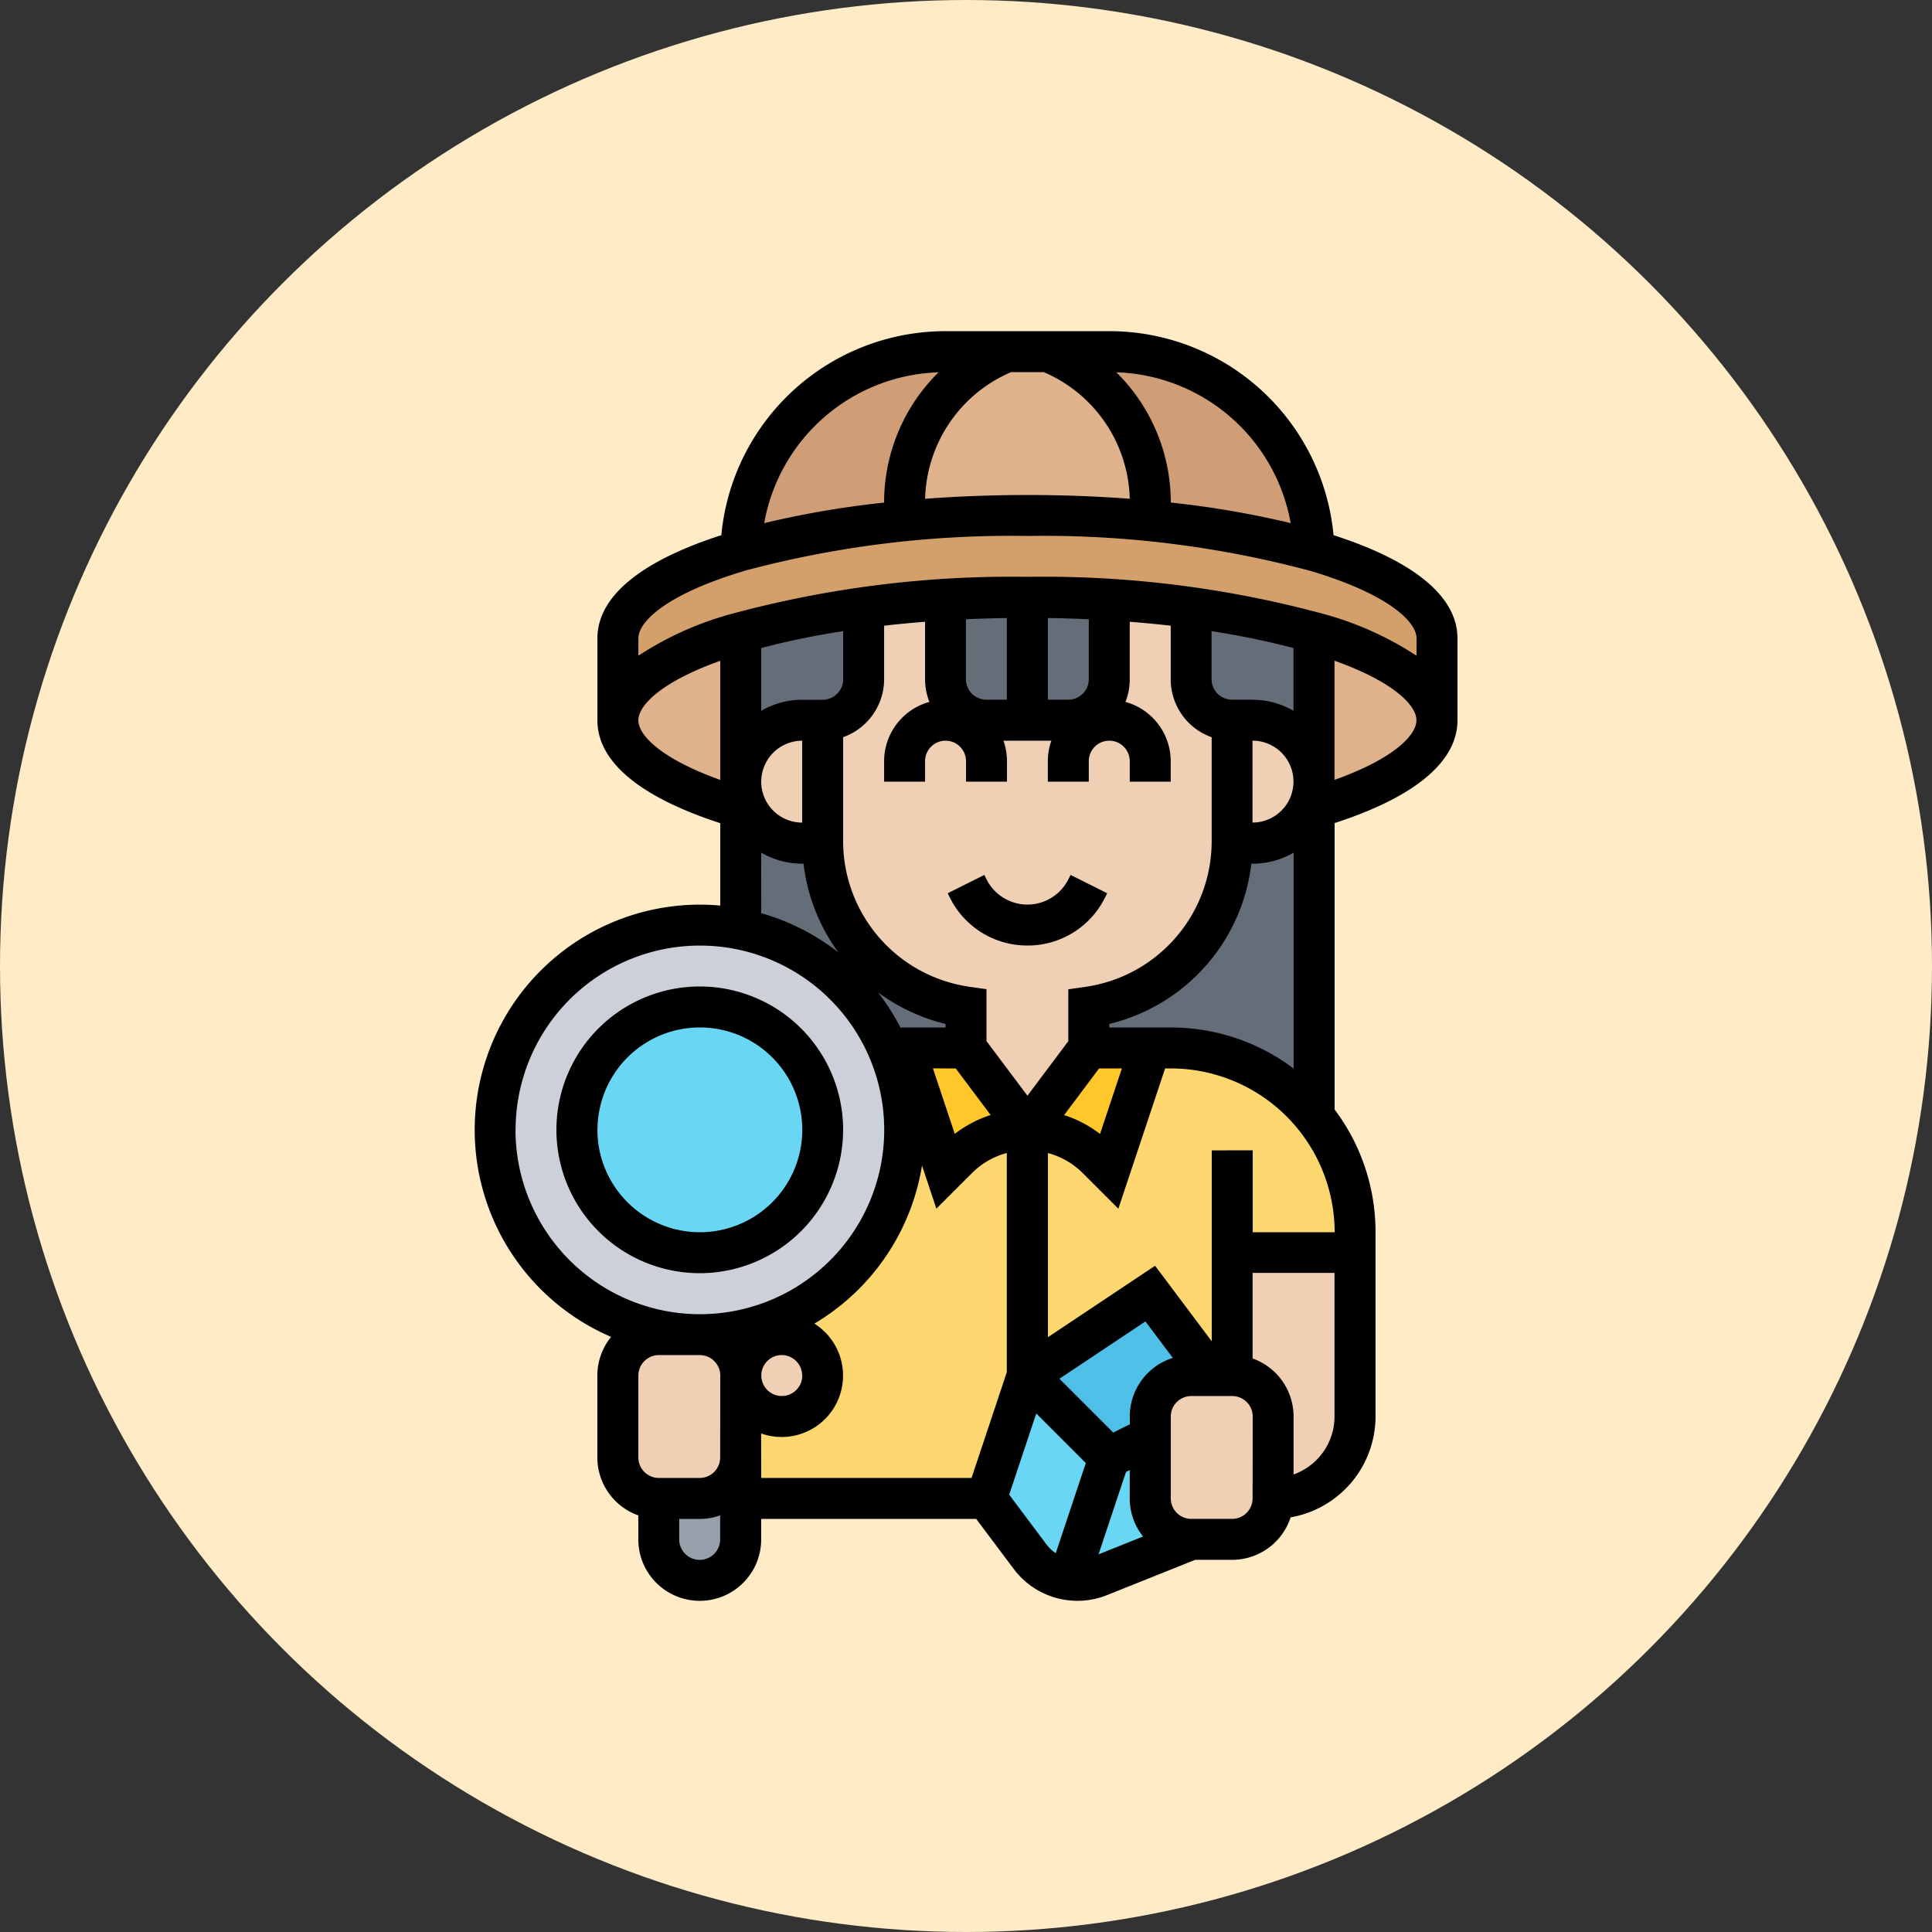<svg xmlns="http://www.w3.org/2000/svg" width="70" height="70" viewBox="0 0 70 70">
  <rect x="0" y="0" width="70" height="70" fill="#333333" stroke="none"/>
  <g id="Grupo_1064020" data-name="Grupo 1064020" transform="translate(-755 -1392)">
    <circle id="Elipse_8234" data-name="Elipse 8234" cx="35" cy="35" r="35" transform="translate(755 1392)" fill="#ffebc5"/>
    <g id="explorador" transform="translate(772.193 1403.999)">
      <g id="Grupo_1063945" data-name="Grupo 1063945" transform="translate(0.742 0.742)">
        <g id="Grupo_1063917" data-name="Grupo 1063917" transform="translate(20.033)">
          <path id="Trazado_796648" data-name="Trazado 796648" d="M233.643,15.207h0a32.059,32.059,0,0,0-5.933-1.068v-.66A5.9,5.9,0,0,0,224,8h2.226A7.42,7.42,0,0,1,233.643,15.207Z" transform="translate(-224 -8)" fill="#cf9e76"/>
        </g>
        <g id="Grupo_1063918" data-name="Grupo 1063918" transform="translate(8.906 0)">
          <path id="Trazado_796649" data-name="Trazado 796649" d="M111.447,8h2.226a5.9,5.9,0,0,0-3.71,5.479v.66a32.059,32.059,0,0,0-5.933,1.068h0A7.42,7.42,0,0,1,111.447,8Z" transform="translate(-104.03 -8)" fill="#cf9e76"/>
        </g>
        <g id="Grupo_1063919" data-name="Grupo 1063919" transform="translate(14.839 0)">
          <path id="Trazado_796650" data-name="Trazado 796650" d="M176.9,13.479v.66c-1.405-.133-2.9-.2-4.452-.2s-3.047.071-4.452.2v-.66A5.9,5.9,0,0,1,171.71,8h1.484A5.9,5.9,0,0,1,176.9,13.479Z" transform="translate(-168 -8)" fill="#dfb28b"/>
        </g>
        <g id="Grupo_1063920" data-name="Grupo 1063920" transform="translate(29.679 10.177)">
          <path id="Trazado_796651" data-name="Trazado 796651" d="M332.452,120.908c0,1.246-1.7,2.372-4.452,3.179V117.73C330.747,118.537,332.452,119.663,332.452,120.908Z" transform="translate(-328 -117.73)" fill="#dfb28b"/>
        </g>
        <g id="Grupo_1063921" data-name="Grupo 1063921" transform="translate(4.452 10.177)">
          <path id="Trazado_796652" data-name="Trazado 796652" d="M60.452,123.134v.953C57.7,123.28,56,122.154,56,120.908s1.7-2.372,4.452-3.178Z" transform="translate(-56 -117.73)" fill="#dfb28b"/>
        </g>
        <g id="Grupo_1063922" data-name="Grupo 1063922" transform="translate(4.452 5.936)">
          <path id="Trazado_796653" data-name="Trazado 796653" d="M64.9,75.339a29.467,29.467,0,0,0-4.452.9C57.7,77.048,56,78.174,56,79.42V76.452c0-1.246,1.706-2.372,4.455-3.179A32.059,32.059,0,0,1,66.387,72.2c1.405-.133,2.9-.2,4.452-.2s3.047.071,4.452.2a32.06,32.06,0,0,1,5.933,1.068c2.749.807,4.455,1.934,4.455,3.179V79.42c0-1.246-1.7-2.371-4.452-3.178a29.467,29.467,0,0,0-4.452-.9c-.942-.124-1.936-.219-2.968-.282-.959-.058-1.951-.089-2.968-.089s-2.009.031-2.968.089C66.839,75.12,65.846,75.215,64.9,75.339Z" transform="translate(-56 -72)" fill="#d3a06c"/>
        </g>
        <g id="Grupo_1063923" data-name="Grupo 1063923" transform="translate(7.42 25.227)">
          <path id="Trazado_796654" data-name="Trazado 796654" d="M110.259,282.481A6.663,6.663,0,0,0,105.065,280h-.742l-1.484,4.452-.435-.435a3.583,3.583,0,0,0-5.066,0l-.435.435L95.42,280H94.8A7.423,7.423,0,0,1,88,290.388a1.483,1.483,0,0,1,1.484,1.484,1.484,1.484,0,1,1,1.484,1.484,1.484,1.484,0,0,1-1.484-1.484v4.452h8.9l1.484-4.452,4.452-2.968,2.226,2.968h.742V287.42h4.452v-.742A6.646,6.646,0,0,0,110.259,282.481Z" transform="translate(-88 -280)" fill="#fcd770"/>
        </g>
        <g id="Grupo_1063924" data-name="Grupo 1063924" transform="translate(19.291 25.227)">
          <path id="Trazado_796655" data-name="Trazado 796655" d="M220.452,280l-1.484,4.452-.435-.435A3.583,3.583,0,0,0,216,282.968L218.226,280Z" transform="translate(-216 -280)" fill="#ffc729"/>
        </g>
        <g id="Grupo_1063925" data-name="Grupo 1063925" transform="translate(14.839 25.227)">
          <path id="Trazado_796656" data-name="Trazado 796656" d="M170.226,280l2.226,2.968a3.583,3.583,0,0,0-2.533,1.049l-.435.435L168,280Z" transform="translate(-168 -280)" fill="#ffc729"/>
        </g>
        <g id="Grupo_1063926" data-name="Grupo 1063926" transform="translate(20.783 39.324)">
          <path id="Trazado_796657" data-name="Trazado 796657" d="M236.533,435.71l-3.327,1.331a2.145,2.145,0,0,1-.8.153,2.168,2.168,0,0,1-.321-.024l1.476-4.428L235.05,432v2.226A1.483,1.483,0,0,0,236.533,435.71Z" transform="translate(-232.09 -432)" fill="#69d6f4"/>
        </g>
        <g id="Grupo_1063927" data-name="Grupo 1063927" transform="translate(17.807 37.098)">
          <path id="Trazado_796658" data-name="Trazado 796658" d="M204.452,410.968l-1.476,4.428a2.14,2.14,0,0,1-1.393-.833L200,412.452,201.484,408Z" transform="translate(-200 -408)" fill="#69d6f4"/>
        </g>
        <g id="Grupo_1063928" data-name="Grupo 1063928" transform="translate(19.291 34.13)">
          <path id="Trazado_796659" data-name="Trazado 796659" d="M220.452,376l2.226,2.968h-.742a1.484,1.484,0,0,0-1.484,1.484v.742l-1.484.742L216,378.968Z" transform="translate(-216 -376)" fill="#4fc1e9"/>
        </g>
        <g id="Grupo_1063929" data-name="Grupo 1063929" transform="translate(26.711 32.646)">
          <path id="Trazado_796660" data-name="Trazado 796660" d="M300.452,360v5.936a2.968,2.968,0,0,1-2.968,2.968v-2.968A1.484,1.484,0,0,0,296,364.452V360Z" transform="translate(-296 -360)" fill="#f0d0b4"/>
        </g>
        <g id="Grupo_1063930" data-name="Grupo 1063930" transform="translate(21.517 15.581)">
          <path id="Trazado_796661" data-name="Trazado 796661" d="M248.162,176.953v11.173a6.663,6.663,0,0,0-5.194-2.481H240v-1.484a6.048,6.048,0,0,0,5.193-5.936h.743A2.226,2.226,0,0,0,248.162,176Z" transform="translate(-240 -176)" fill="#656d78"/>
        </g>
        <g id="Grupo_1063931" data-name="Grupo 1063931" transform="translate(25.227 9.275)">
          <path id="Trazado_796662" data-name="Trazado 796662" d="M284.452,108.9v5.4a2.226,2.226,0,0,0-2.226-2.226h-.742A1.484,1.484,0,0,1,280,110.6V108A29.467,29.467,0,0,1,284.452,108.9Z" transform="translate(-280 -108)" fill="#656d78"/>
        </g>
        <g id="Grupo_1063932" data-name="Grupo 1063932" transform="translate(16.323 8.904)">
          <path id="Trazado_796663" data-name="Trazado 796663" d="M186.968,104v4.452h-1.484A1.484,1.484,0,0,1,184,106.968v-2.879C184.959,104.031,185.951,104,186.968,104Z" transform="translate(-184 -104)" fill="#656d78"/>
        </g>
        <g id="Grupo_1063933" data-name="Grupo 1063933" transform="translate(19.291 8.904)">
          <path id="Trazado_796664" data-name="Trazado 796664" d="M218.968,104.089v2.879a1.484,1.484,0,0,1-1.484,1.484H216V104C217.016,104,218.009,104.031,218.968,104.089Z" transform="translate(-216 -104)" fill="#656d78"/>
        </g>
        <g id="Grupo_1063934" data-name="Grupo 1063934" transform="translate(8.904 15.581)">
          <path id="Trazado_796665" data-name="Trazado 796665" d="M104,176a2.226,2.226,0,0,0,2.226,2.226h.743a6.048,6.048,0,0,0,5.193,5.936v1.484h-2.844a7.431,7.431,0,0,0-5.318-4.3h0V176Z" transform="translate(-104 -176)" fill="#656d78"/>
        </g>
        <g id="Grupo_1063935" data-name="Grupo 1063935" transform="translate(8.904 9.275)">
          <path id="Trazado_796666" data-name="Trazado 796666" d="M108.452,108v2.6a1.484,1.484,0,0,1-1.484,1.484h-.742A2.226,2.226,0,0,0,104,114.307v-5.4A29.467,29.467,0,0,1,108.452,108Z" transform="translate(-104 -108)" fill="#656d78"/>
        </g>
        <g id="Grupo_1063936" data-name="Grupo 1063936" transform="translate(5.936 40.066)">
          <path id="Trazado_796667" data-name="Trazado 796667" d="M74.968,441.484v1.484a1.484,1.484,0,1,1-2.968,0v-1.484h1.484A1.484,1.484,0,0,0,74.968,440Z" transform="translate(-72 -440)" fill="#969faa"/>
        </g>
        <g id="Grupo_1063937" data-name="Grupo 1063937" transform="translate(26.71 13.355)">
          <path id="Trazado_796668" data-name="Trazado 796668" d="M295.991,156.4V152h.742a2.226,2.226,0,0,1,0,4.452h-.743C295.991,156.434,295.991,156.417,295.991,156.4Z" transform="translate(-295.99 -152)" fill="#f0d0b4"/>
        </g>
        <g id="Grupo_1063938" data-name="Grupo 1063938" transform="translate(11.871 8.993)">
          <path id="Trazado_796669" data-name="Trazado 796669" d="M150.839,109.323v4.4c0,.018,0,.035,0,.053a6.048,6.048,0,0,1-5.193,5.936v1.484l-2.226,2.968-2.226-2.968V119.71A6.048,6.048,0,0,1,136,113.775c0-.018,0-.035,0-.053v-4.4a1.484,1.484,0,0,0,1.484-1.484v-2.6c.942-.124,1.936-.219,2.968-.282v2.879a1.484,1.484,0,0,0,1.484,1.484H144.9a1.484,1.484,0,0,0,1.484-1.484V104.96c1.032.063,2.026.158,2.968.282v2.6A1.484,1.484,0,0,0,150.839,109.323Z" transform="translate(-136 -104.96)" fill="#f0d0b4"/>
        </g>
        <g id="Grupo_1063939" data-name="Grupo 1063939" transform="translate(8.904 13.355)">
          <path id="Trazado_796670" data-name="Trazado 796670" d="M106.968,156.452h-.742a2.226,2.226,0,0,1,0-4.452h.742v4.4c0,.018,0,.035,0,.053Z" transform="translate(-104 -152)" fill="#f0d0b4"/>
        </g>
        <g id="Grupo_1063940" data-name="Grupo 1063940" transform="translate(23.743 37.098)">
          <path id="Trazado_796671" data-name="Trazado 796671" d="M268.452,409.484v2.968a1.484,1.484,0,0,1-1.484,1.484h-1.484A1.484,1.484,0,0,1,264,412.452v-2.968A1.484,1.484,0,0,1,265.484,408h1.484A1.484,1.484,0,0,1,268.452,409.484Z" transform="translate(-264 -408)" fill="#f0d0b4"/>
        </g>
        <g id="Grupo_1063941" data-name="Grupo 1063941" transform="translate(8.992 35.714)">
          <circle id="Elipse_8249" data-name="Elipse 8249" cx="1.346" cy="1.346" r="1.346" transform="translate(0 0)" fill="#f0d0b4"/>
        </g>
        <g id="Grupo_1063942" data-name="Grupo 1063942" transform="translate(4.452 35.614)">
          <path id="Trazado_796672" data-name="Trazado 796672" d="M58.968,392a1.484,1.484,0,0,1,1.484,1.484v2.968a1.484,1.484,0,0,1-1.484,1.484H57.484A1.484,1.484,0,0,1,56,396.452v-2.968A1.484,1.484,0,0,1,57.484,392Z" transform="translate(-56 -392)" fill="#f0d0b4"/>
        </g>
        <g id="Grupo_1063943" data-name="Grupo 1063943" transform="translate(0 20.775)">
          <path id="Trazado_796673" data-name="Trazado 796673" d="M22.222,236.452a7.418,7.418,0,1,1-5.318-4.3A7.4,7.4,0,0,1,22.222,236.452Z" transform="translate(-8 -232)" fill="#ccd1d9"/>
        </g>
        <g id="Grupo_1063944" data-name="Grupo 1063944" transform="translate(2.937 23.604)">
          <circle id="Elipse_8250" data-name="Elipse 8250" cx="4.373" cy="4.373" r="4.373" transform="translate(0 0)" fill="#69d6f4"/>
        </g>
      </g>
      <g id="Grupo_1063946" data-name="Grupo 1063946" transform="translate(0)">
        <path id="Trazado_796674" data-name="Trazado 796674" d="M187.734,214.979a3.126,3.126,0,0,0,2.811-1.737l.078-.157-1.327-.664-.078.157a1.659,1.659,0,0,1-2.968,0l-.078-.157-1.327.664.078.157A3.126,3.126,0,0,0,187.734,214.979Z" transform="translate(-167.701 -192.72)"/>
        <path id="Trazado_796675" data-name="Trazado 796675" d="M31.124,7.391A8.158,8.158,0,0,0,23,0H17.065A8.158,8.158,0,0,0,8.942,7.391C6,8.338,4.452,9.627,4.452,11.129V14.1c0,1.5,1.537,2.78,4.452,3.726v2.986c-.244-.022-.492-.034-.742-.034A8.161,8.161,0,0,0,4.95,36.439a2.214,2.214,0,0,0-.5,1.4v2.968a2.23,2.23,0,0,0,1.484,2.1v.869a2.226,2.226,0,1,0,4.452,0v-.742h7.791l1.36,1.814a2.884,2.884,0,0,0,3.379.947l3.194-1.278h1.341a2.229,2.229,0,0,0,2.117-1.539,3.715,3.715,0,0,0,3.077-3.655V32.646A7.381,7.381,0,0,0,31.162,28.2V17.823c2.915-.946,4.452-2.228,4.452-3.726V11.129c0-1.5-1.551-2.791-4.49-3.738Zm-1.553-.437a34.122,34.122,0,0,0-4.345-.744A6.613,6.613,0,0,0,23.253,1.49,6.633,6.633,0,0,1,29.571,6.954Zm-10.13-5.47h1.184A5.131,5.131,0,0,1,23.74,6.073c-1.2-.091-2.441-.137-3.707-.137s-2.509.047-3.707.137a5.131,5.131,0,0,1,3.115-4.589Zm-2.628.006A6.613,6.613,0,0,0,14.84,6.211a34.139,34.139,0,0,0-4.345.744A6.634,6.634,0,0,1,16.813,1.49Zm-7.06,7.2A37.346,37.346,0,0,1,20.033,7.42a37.346,37.346,0,0,1,10.28,1.273c2.818.845,3.818,1.841,3.818,2.437v.629a11.788,11.788,0,0,0-3.391-1.52A38.848,38.848,0,0,0,20.033,8.9,38.848,38.848,0,0,0,9.327,10.239a11.79,11.79,0,0,0-3.391,1.52v-.629c0-.6,1-1.592,3.818-2.437Zm13.99,30.632v.283l-.6.3-1.95-1.95,3.115-2.076L25.3,37.2a2.23,2.23,0,0,0-1.56,2.124Zm-13.355-23a1.486,1.486,0,0,1,1.484-1.484v2.968A1.486,1.486,0,0,1,10.387,16.323Zm0-4.842a28.579,28.579,0,0,1,2.968-.611v1.744a.743.743,0,0,1-.742.742h-.742a2.949,2.949,0,0,0-1.484.4Zm2.968,3.23a2.229,2.229,0,0,0,1.484-2.1V10.671q.727-.083,1.484-.142v2.084a2.212,2.212,0,0,0,.157.82,2.23,2.23,0,0,0-1.641,2.147v.742h1.484v-.742a.742.742,0,0,1,1.484,0v.742h1.484v-.742a2.216,2.216,0,0,0-.128-.742H20.9a2.216,2.216,0,0,0-.128.742v.742h1.484v-.742a.742.742,0,0,1,1.484,0v.742h1.484v-.742a2.23,2.23,0,0,0-1.641-2.147,2.214,2.214,0,0,0,.157-.82V10.529q.756.059,1.484.142v1.942a2.23,2.23,0,0,0,1.484,2.1V18.5a5.333,5.333,0,0,1-4.557,5.254l-.637.091v1.88L20.033,27.7l-1.484-1.979v-1.88l-.637-.091A5.333,5.333,0,0,1,13.355,18.5Zm8.9-2.1a.743.743,0,0,1-.742.742h-.742V10.393q.75.011,1.484.045Zm-2.968.742h-.742a.743.743,0,0,1-.742-.742V10.438q.733-.033,1.484-.045Zm8.9,1.484a1.484,1.484,0,0,1,0,2.968Zm0-1.484h-.742a.743.743,0,0,1-.742-.742V10.87a28.531,28.531,0,0,1,2.968.611v2.273A2.949,2.949,0,0,0,28.195,13.355ZM22.63,26.711h.825l-.792,2.375a4.281,4.281,0,0,0-1.3-.684ZM17.065,25.1v.13H15.43a8.183,8.183,0,0,0-.812-1.276A6.792,6.792,0,0,0,17.065,25.1Zm.371,1.614L18.7,28.4a4.28,4.28,0,0,0-1.3.684l-.792-2.375Zm9.275,2.968V36.6l-2.053-2.738-3.882,2.588V29.777a2.822,2.822,0,0,1,1.267.734l1.284,1.284,1.694-5.083h.207a5.942,5.942,0,0,1,5.936,5.936H28.195V29.679Zm-1.484-4.452H23V25.1a6.787,6.787,0,0,0,5.146-5.806h.048a2.949,2.949,0,0,0,1.484-.4v7.823a7.38,7.38,0,0,0-4.452-1.488ZM5.936,14.1c0-.532.8-1.381,2.968-2.158v4.317C6.734,15.48,5.936,14.632,5.936,14.1Zm4.452,4.794a2.949,2.949,0,0,0,1.484.4h.048a6.791,6.791,0,0,0,1.264,3.216,8.145,8.145,0,0,0-2.8-1.424Zm-8.9,10.045a6.678,6.678,0,1,1,6.678,6.678A6.685,6.685,0,0,1,1.484,28.937Zm10.387,8.9a.742.742,0,1,1-.742-.742A.743.743,0,0,1,11.871,37.84ZM8.9,43.776a.742.742,0,0,1-1.484,0v-.742h.742a2.215,2.215,0,0,0,.742-.127Zm0-2.968a.743.743,0,0,1-.742.742H6.678a.743.743,0,0,1-.742-.742V37.84a.743.743,0,0,1,.742-.742H8.162a.743.743,0,0,1,.742.742Zm1.484-.87a2.225,2.225,0,0,0,1.929-3.98,8.18,8.18,0,0,0,3.9-5.727l.521,1.562,1.284-1.284a2.823,2.823,0,0,1,1.267-.734V37.72l-1.277,3.83H10.387Zm8.988,2.219.981-2.944,1.795,1.795-1.089,3.268a1.394,1.394,0,0,1-.337-.318Zm3.237,2.161.995-2.985.135-.068v1.025a2.215,2.215,0,0,0,.483,1.382Zm5.582-2.027a.743.743,0,0,1-.742.742H25.969a.743.743,0,0,1-.742-.742V39.324a.743.743,0,0,1,.742-.742h1.484a.743.743,0,0,1,.742.742Zm1.484-.87v-2.1a2.23,2.23,0,0,0-1.484-2.1v-3.1h2.968v5.194A2.23,2.23,0,0,1,29.679,41.422Zm1.484-25.166V11.939c2.171.777,2.968,1.627,2.968,2.158S33.332,15.48,31.162,16.256Z" transform="translate(0)"/>
        <path id="Trazado_796676" data-name="Trazado 796676" d="M42.387,261.194a5.194,5.194,0,1,0-5.194,5.194A5.2,5.2,0,0,0,42.387,261.194Zm-8.9,0a3.71,3.71,0,1,1,3.71,3.71A3.714,3.714,0,0,1,33.484,261.194Z" transform="translate(-29.032 -232.257)"/>
      </g>
    </g>
  </g>
</svg>
